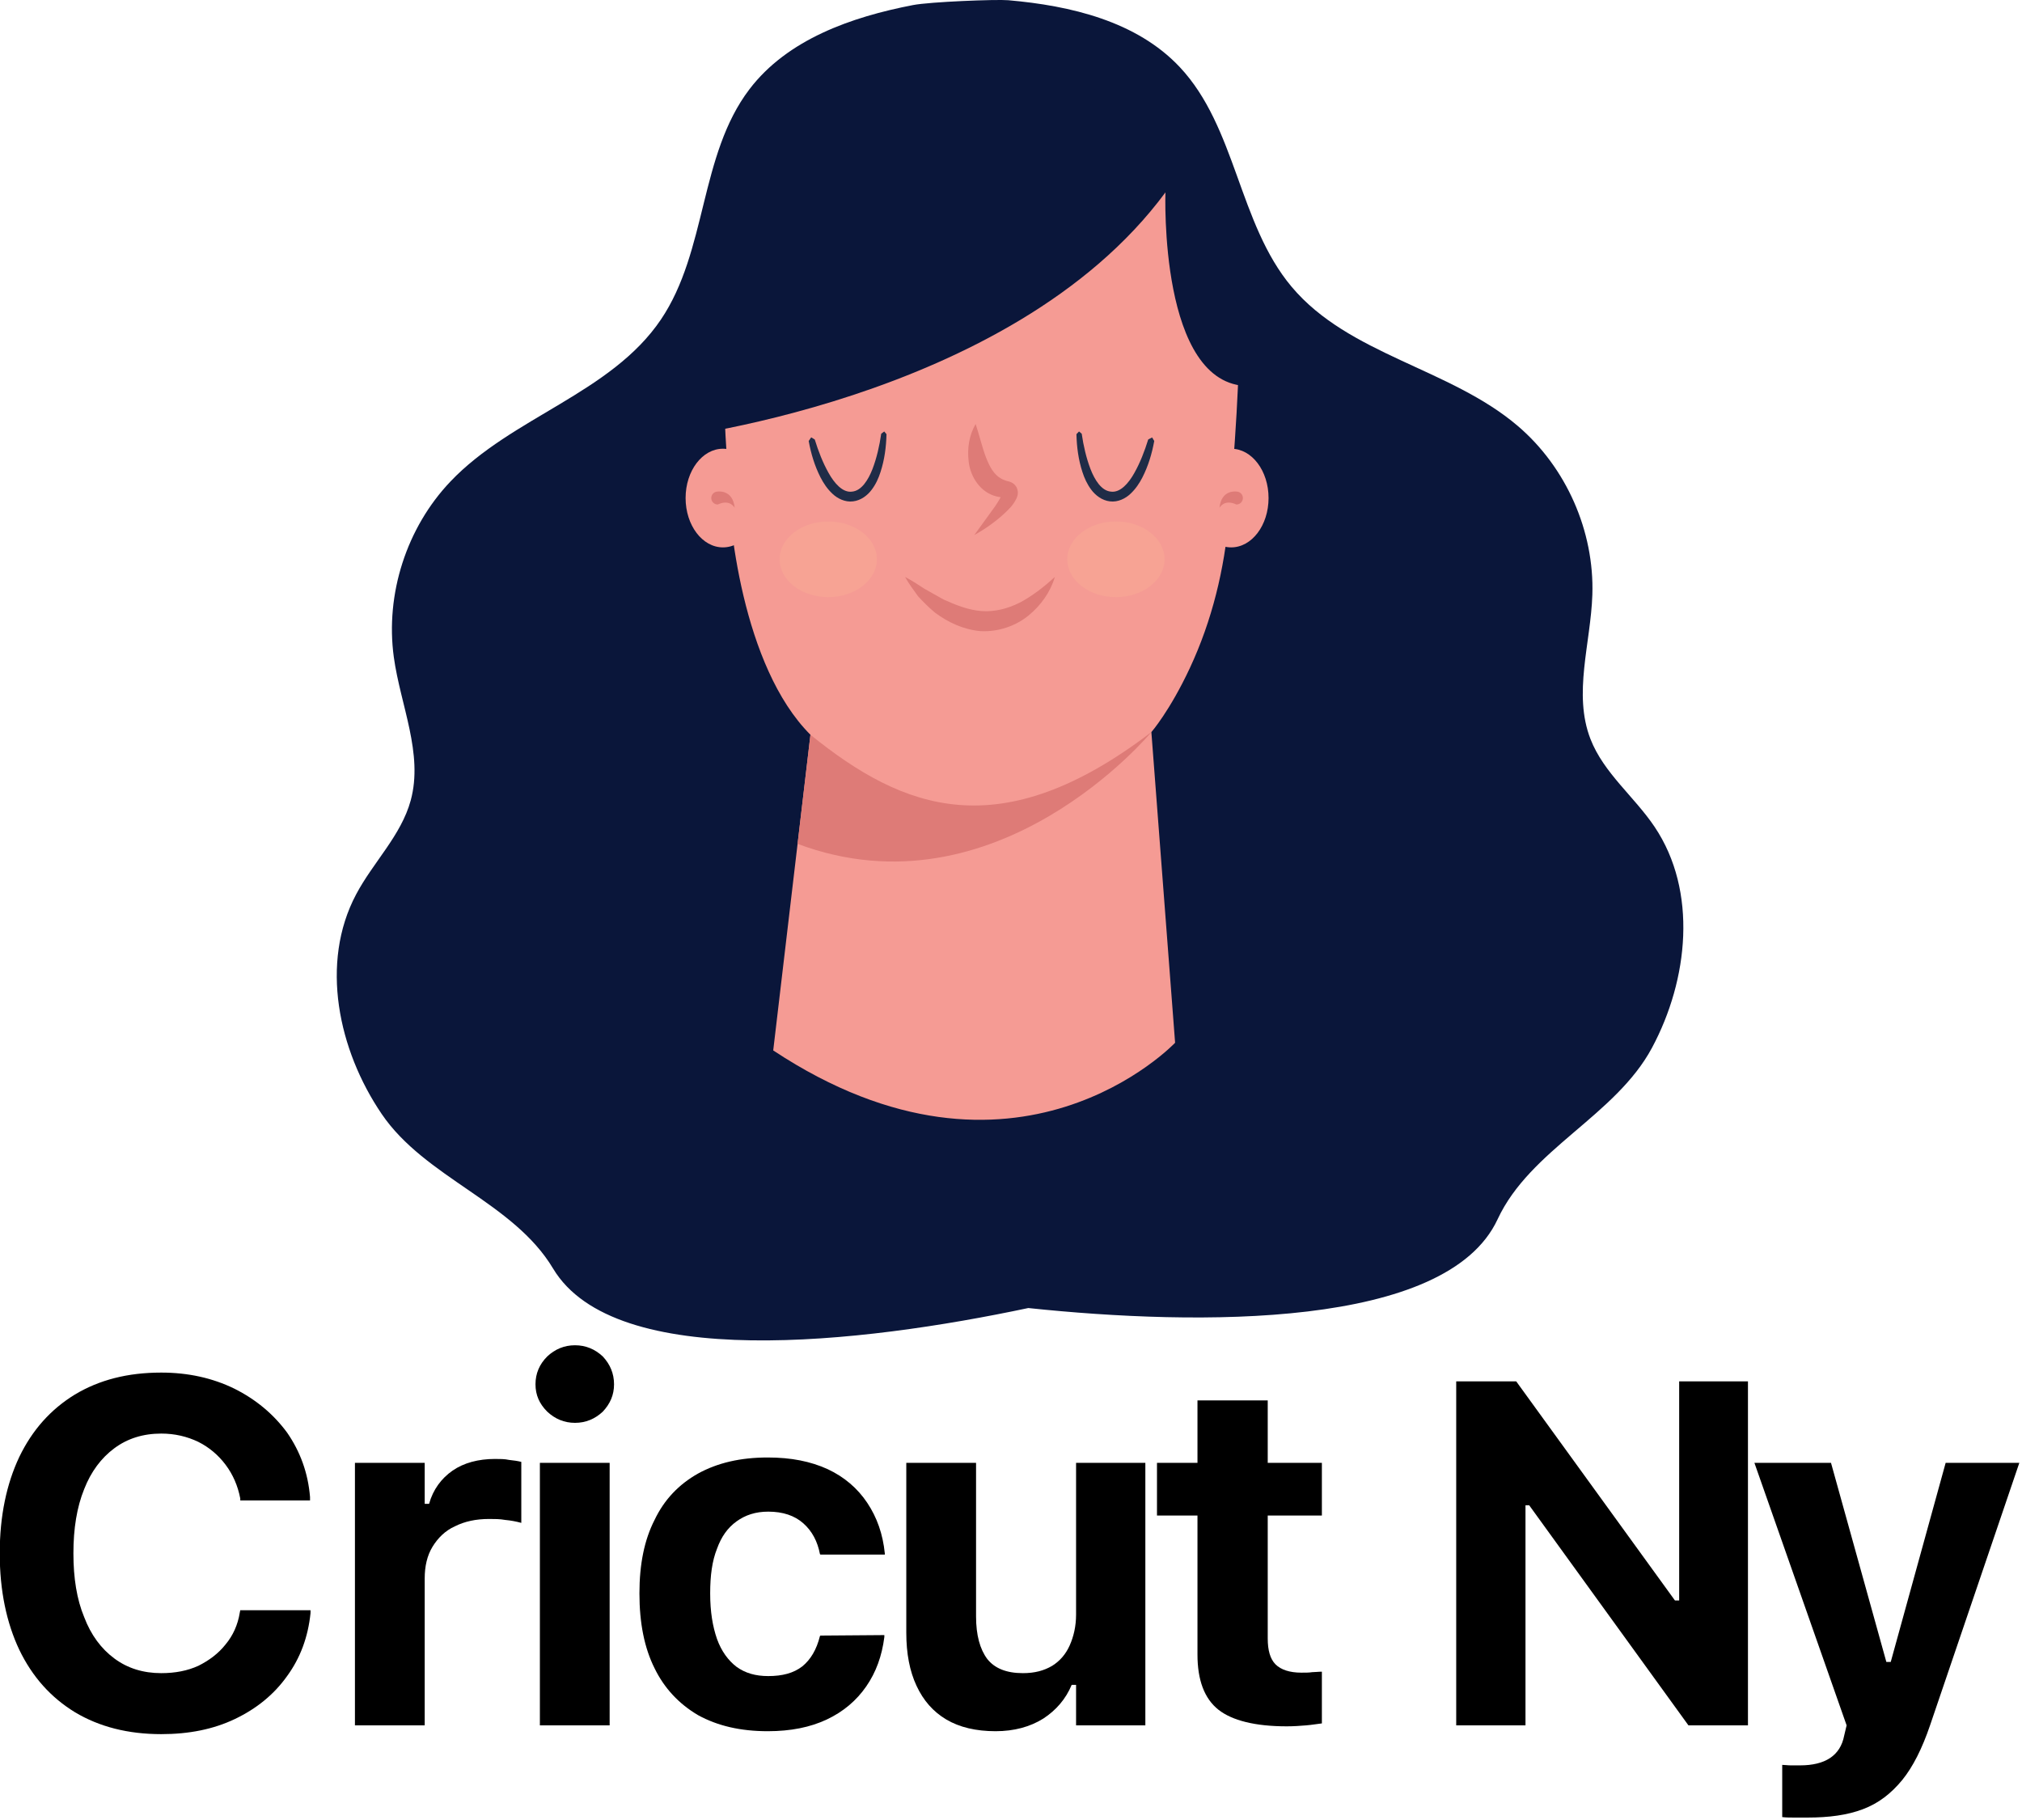 <?xml version="1.0" encoding="UTF-8" standalone="no"?>
<!DOCTYPE svg PUBLIC "-//W3C//DTD SVG 1.1//EN" "http://www.w3.org/Graphics/SVG/1.1/DTD/svg11.dtd">
<svg width="100%" height="100%" viewBox="0 0 230 207" version="1.1" xmlns="http://www.w3.org/2000/svg" xmlns:xlink="http://www.w3.org/1999/xlink" xml:space="preserve" xmlns:serif="http://www.serif.com/" style="fill-rule:evenodd;clip-rule:evenodd;stroke-linejoin:round;stroke-miterlimit:2;">
    <g transform="matrix(1,0,0,1,-35.097,3.405)">
        <g transform="matrix(1.307,0,0,1.307,-46.074,-14.337)">
            <g transform="matrix(0.822,0,0,0.822,43.35,83.704)">
                <g transform="matrix(51.654,0,0,51.654,20,91)">
                    <path d="M0.385,0.018C0.442,0.018 0.492,0.008 0.536,-0.013C0.58,-0.034 0.616,-0.063 0.643,-0.101C0.67,-0.138 0.686,-0.181 0.691,-0.23L0.691,-0.236L0.547,-0.236L0.546,-0.231C0.542,-0.206 0.532,-0.184 0.517,-0.166C0.502,-0.147 0.483,-0.133 0.461,-0.122C0.439,-0.112 0.414,-0.107 0.385,-0.107C0.348,-0.107 0.316,-0.117 0.289,-0.137C0.262,-0.157 0.241,-0.185 0.227,-0.222C0.212,-0.258 0.205,-0.302 0.205,-0.352L0.205,-0.353C0.205,-0.403 0.212,-0.447 0.227,-0.484C0.241,-0.52 0.262,-0.548 0.289,-0.568C0.316,-0.588 0.348,-0.598 0.385,-0.598C0.413,-0.598 0.438,-0.592 0.461,-0.581C0.483,-0.57 0.502,-0.554 0.517,-0.534C0.532,-0.514 0.542,-0.491 0.547,-0.465L0.547,-0.461L0.69,-0.461L0.69,-0.468C0.686,-0.517 0.67,-0.561 0.643,-0.6C0.615,-0.638 0.579,-0.668 0.535,-0.69C0.49,-0.712 0.44,-0.723 0.385,-0.723C0.316,-0.723 0.258,-0.708 0.208,-0.678C0.159,-0.648 0.121,-0.606 0.094,-0.55C0.068,-0.495 0.054,-0.429 0.054,-0.353L0.054,-0.352C0.054,-0.276 0.068,-0.21 0.094,-0.155C0.121,-0.099 0.159,-0.057 0.208,-0.027C0.258,0.003 0.317,0.018 0.385,0.018Z" style="fill-rule:nonzero;"/>
                </g>
                <g transform="matrix(51.654,0,0,51.654,56.728,91)">
                    <path d="M0.071,-0L0.214,-0L0.214,-0.301C0.214,-0.326 0.219,-0.348 0.23,-0.366C0.241,-0.384 0.256,-0.399 0.276,-0.408C0.296,-0.418 0.319,-0.423 0.346,-0.423C0.357,-0.423 0.368,-0.423 0.379,-0.421C0.39,-0.42 0.401,-0.418 0.412,-0.415L0.412,-0.54C0.404,-0.542 0.396,-0.543 0.387,-0.544C0.378,-0.546 0.368,-0.546 0.358,-0.546C0.324,-0.546 0.294,-0.538 0.271,-0.522C0.248,-0.506 0.231,-0.483 0.223,-0.454L0.214,-0.454L0.214,-0.538L0.071,-0.538L0.071,-0Z" style="fill-rule:nonzero;"/>
                </g>
                <g transform="matrix(51.654,0,0,51.654,76.258,91)">
                    <path d="M0.072,-0L0.215,-0L0.215,-0.538L0.072,-0.538L0.072,-0ZM0.144,-0.62C0.166,-0.62 0.185,-0.628 0.201,-0.643C0.216,-0.659 0.224,-0.677 0.224,-0.699C0.224,-0.721 0.216,-0.74 0.201,-0.756C0.185,-0.771 0.166,-0.779 0.144,-0.779C0.122,-0.779 0.103,-0.771 0.087,-0.756C0.071,-0.74 0.063,-0.721 0.063,-0.699C0.063,-0.677 0.071,-0.659 0.087,-0.643C0.103,-0.628 0.122,-0.62 0.144,-0.62Z" style="fill-rule:nonzero;"/>
                </g>
                <g transform="matrix(51.654,0,0,51.654,88.193,91)">
                    <path d="M0.308,0.012C0.355,0.012 0.395,0.004 0.429,-0.012C0.463,-0.028 0.49,-0.051 0.51,-0.08C0.53,-0.109 0.542,-0.142 0.547,-0.181L0.547,-0.185L0.416,-0.184L0.415,-0.183C0.408,-0.155 0.396,-0.135 0.379,-0.121C0.361,-0.107 0.338,-0.101 0.309,-0.101C0.283,-0.101 0.262,-0.107 0.244,-0.12C0.227,-0.133 0.213,-0.152 0.204,-0.177C0.195,-0.203 0.19,-0.233 0.19,-0.27L0.19,-0.271C0.19,-0.307 0.194,-0.337 0.204,-0.362C0.213,-0.387 0.226,-0.405 0.244,-0.418C0.262,-0.431 0.283,-0.438 0.309,-0.438C0.339,-0.438 0.363,-0.43 0.381,-0.414C0.399,-0.398 0.41,-0.377 0.415,-0.351L0.416,-0.35L0.548,-0.35L0.548,-0.352C0.544,-0.392 0.532,-0.426 0.512,-0.456C0.492,-0.486 0.465,-0.509 0.431,-0.525C0.396,-0.541 0.356,-0.549 0.308,-0.549C0.252,-0.549 0.205,-0.538 0.165,-0.516C0.126,-0.494 0.096,-0.463 0.076,-0.421C0.055,-0.38 0.045,-0.33 0.045,-0.271L0.045,-0.27C0.045,-0.21 0.055,-0.159 0.076,-0.117C0.096,-0.076 0.126,-0.044 0.165,-0.021C0.205,0.001 0.252,0.012 0.308,0.012Z" style="fill-rule:nonzero;"/>
                </g>
                <g transform="matrix(51.654,0,0,51.654,115.362,91)">
                    <path d="M0.249,0.012C0.287,0.012 0.32,0.003 0.347,-0.014C0.373,-0.031 0.393,-0.054 0.405,-0.083L0.414,-0.083L0.414,-0L0.556,-0L0.556,-0.538L0.414,-0.538L0.414,-0.227C0.414,-0.203 0.409,-0.182 0.401,-0.164C0.393,-0.146 0.381,-0.132 0.365,-0.122C0.348,-0.112 0.329,-0.107 0.305,-0.107C0.271,-0.107 0.247,-0.117 0.232,-0.136C0.217,-0.156 0.209,-0.185 0.209,-0.223L0.209,-0.538L0.066,-0.538L0.066,-0.19C0.066,-0.147 0.073,-0.111 0.087,-0.081C0.101,-0.051 0.121,-0.028 0.148,-0.012C0.175,0.004 0.209,0.012 0.249,0.012Z" style="fill-rule:nonzero;"/>
                </g>
                <g transform="matrix(51.654,0,0,51.654,143.867,91)">
                    <path d="M0.294,0.002C0.308,0.002 0.322,0.001 0.334,-0C0.346,-0.001 0.357,-0.003 0.366,-0.004L0.366,-0.11C0.359,-0.11 0.352,-0.109 0.346,-0.109C0.34,-0.108 0.333,-0.108 0.324,-0.108C0.3,-0.108 0.282,-0.114 0.271,-0.125C0.26,-0.136 0.255,-0.154 0.255,-0.178L0.255,-0.43L0.366,-0.43L0.366,-0.538L0.255,-0.538L0.255,-0.666L0.111,-0.666L0.111,-0.538L0.028,-0.538L0.028,-0.43L0.111,-0.43L0.111,-0.145C0.111,-0.093 0.125,-0.055 0.154,-0.032C0.182,-0.01 0.229,0.002 0.294,0.002Z" style="fill-rule:nonzero;"/>
                </g>
                <g transform="matrix(51.654,0,0,51.654,172.604,91)">
                    <path d="M0.085,-0L0.227,-0L0.227,-0.451L0.3,-0.451L0.197,-0.503L0.561,-0L0.683,-0L0.683,-0.705L0.542,-0.705L0.542,-0.256L0.468,-0.256L0.571,-0.204L0.208,-0.705L0.085,-0.705L0.085,-0Z" style="fill-rule:nonzero;"/>
                </g>
                <g transform="matrix(51.654,0,0,51.654,207.172,91)">
                    <path d="M0.135,0.189C0.18,0.189 0.217,0.184 0.249,0.172C0.281,0.16 0.307,0.14 0.33,0.112C0.352,0.085 0.371,0.047 0.387,-0L0.57,-0.538L0.419,-0.538L0.291,-0.074L0.322,-0.13L0.28,-0.13L0.313,-0.074L0.184,-0.538L0.027,-0.538L0.216,0L0.211,0.021C0.207,0.042 0.197,0.057 0.182,0.067C0.167,0.077 0.146,0.082 0.121,0.082C0.115,0.082 0.108,0.082 0.101,0.082C0.095,0.082 0.089,0.081 0.084,0.081L0.084,0.188C0.092,0.189 0.101,0.189 0.11,0.189C0.119,0.189 0.127,0.189 0.135,0.189Z" style="fill-rule:nonzero;"/>
                </g>
            </g>
            <g transform="matrix(1.749,0,0,1.749,-1017.26,-49.645)">
                <path d="M699.469,74.311C698.46,72.806 696.932,71.628 696.275,69.938C695.399,67.685 696.289,65.175 696.368,62.759C696.472,59.594 695.066,56.413 692.656,54.359C689.282,51.483 684.257,50.831 681.405,47.437C678.755,44.283 678.655,39.499 675.832,36.499C673.692,34.226 670.413,33.449 667.303,33.178C666.716,33.127 663.41,33.255 662.56,33.42C659.496,34.012 656.314,35.126 654.424,37.609C651.928,40.886 652.325,45.655 650.018,49.068C647.535,52.741 642.604,53.912 639.548,57.123C637.364,59.416 636.298,62.726 636.729,65.863C637.059,68.258 638.206,70.662 637.569,72.994C637.092,74.742 635.694,76.073 634.848,77.676C633.048,81.079 633.961,85.406 636.124,88.591C638.286,91.776 642.676,92.976 644.652,96.28C647.733,101.427 659.978,100.011 668.301,98.248C676.763,99.14 689.12,99.283 691.652,93.834C693.274,90.344 697.516,88.693 699.335,85.301C701.154,81.908 701.613,77.509 699.469,74.311Z" style="fill:rgb(10,22,58);fill-rule:nonzero;"/>
                <path d="M678.739,49.565C678.587,47.939 678.223,46.32 677.526,44.842C675.528,40.601 671.742,37.817 666.857,37.835C659.934,37.862 655.71,41.63 653.589,48.882C652.921,51.166 653.205,54.258 653.355,56.85C653.355,59.019 654.055,66.319 657.46,69.725L655.608,85.431C667.694,93.416 675.606,85.049 675.606,85.049L674.425,69.592C674.425,69.592 675.337,68.551 676.339,66.407C677.445,64.041 678.064,61.483 678.286,58.88C678.537,55.937 678.893,51.203 678.739,49.565Z" style="fill:rgb(245,155,148);fill-rule:nonzero;"/>
                <path d="M657.46,69.725C662.088,73.465 666.896,75.337 674.425,69.592C674.425,69.592 666.745,78.871 656.82,75.153L657.46,69.725Z" style="fill:rgb(222,123,119);fill-rule:nonzero;"/>
                <path d="M654.967,57.947C654.967,59.303 654.135,60.402 653.107,60.402C652.081,60.402 651.248,59.303 651.248,57.947C651.248,56.591 652.081,55.493 653.107,55.493C654.135,55.493 654.967,56.591 654.967,57.947Z" style="fill:rgb(245,155,148);fill-rule:nonzero;"/>
                <path d="M652.848,57.624C652.669,57.624 652.525,57.769 652.525,57.947C652.525,58.125 652.669,58.269 652.848,58.269C653.459,57.98 653.69,58.433 653.69,58.433C653.598,57.507 652.848,57.624 652.848,57.624Z" style="fill:rgb(222,123,119);fill-rule:nonzero;"/>
                <path d="M676.537,57.947C676.537,59.303 677.37,60.402 678.396,60.402C679.424,60.402 680.256,59.303 680.256,57.947C680.256,56.591 679.424,55.493 678.396,55.493C677.37,55.493 676.537,56.591 676.537,57.947Z" style="fill:rgb(245,155,148);fill-rule:nonzero;"/>
                <path d="M678.657,57.624C678.835,57.624 678.979,57.769 678.979,57.947C678.979,58.125 678.835,58.269 678.657,58.269L678.656,58.269C678.045,57.98 677.814,58.433 677.814,58.433C677.906,57.507 678.657,57.624 678.657,57.624Z" style="fill:rgb(222,123,119);fill-rule:nonzero;"/>
                <path d="M665.68,54.263C665.879,54.87 666.006,55.426 666.192,55.917C666.384,56.41 666.598,56.784 666.938,56.971C667.022,57.028 667.126,57.059 667.233,57.097C667.326,57.123 667.567,57.147 667.719,57.414C667.838,57.677 667.757,57.844 667.724,57.943C667.54,58.334 667.315,58.516 667.088,58.735C666.634,59.149 666.144,59.494 665.614,59.787L666.651,58.355C666.803,58.128 666.973,57.855 667.01,57.696C667.024,57.66 666.974,57.667 667.025,57.798C667.103,57.929 667.181,57.92 667.133,57.923C666.95,57.915 666.762,57.89 666.576,57.825C665.795,57.552 665.396,56.756 665.333,56.122C665.256,55.463 665.357,54.825 665.68,54.263Z" style="fill:rgb(222,123,119);fill-rule:nonzero;"/>
                <g transform="matrix(1,0,0,1,92.025,3.184)">
                    <path d="M577.598,58.687C577.378,59.434 576.907,60.105 576.272,60.62C575.636,61.136 574.769,61.429 573.905,61.385C573.043,61.31 572.275,60.943 571.637,60.468C571.332,60.215 571.053,59.935 570.791,59.651C570.561,59.335 570.332,59.024 570.144,58.689C570.493,58.872 570.804,59.079 571.112,59.28L572.056,59.81C572.697,60.099 573.325,60.345 573.967,60.387C574.604,60.431 575.234,60.272 575.847,59.969C576.451,59.65 577.03,59.209 577.598,58.687Z" style="fill:rgb(222,123,119);fill-rule:nonzero;"/>
                </g>
                <path d="M661.245,54.769C661.229,55.404 661.149,56.03 660.949,56.647C660.851,56.955 660.716,57.26 660.504,57.538C660.3,57.811 659.976,58.065 659.582,58.112C659.185,58.165 658.8,57.968 658.552,57.73C658.295,57.489 658.111,57.21 657.962,56.921C657.667,56.341 657.487,55.735 657.373,55.108L657.498,54.927L657.675,55.034L657.677,55.041C657.854,55.615 658.077,56.191 658.365,56.702C658.645,57.203 659.063,57.691 659.526,57.628C660.003,57.589 660.339,57.039 660.548,56.503C660.758,55.952 660.896,55.349 660.981,54.753L660.982,54.747L661.132,54.635L661.245,54.769Z" style="fill:rgb(31,44,71);fill-rule:nonzero;"/>
                <path d="M670.96,54.753C671.046,55.349 671.185,55.952 671.395,56.503C671.603,57.039 671.938,57.589 672.415,57.628C672.878,57.691 673.298,57.203 673.576,56.702C673.865,56.191 674.087,55.615 674.265,55.041L674.267,55.034L674.462,54.931L674.568,55.108C674.454,55.735 674.274,56.341 673.979,56.921C673.83,57.21 673.646,57.49 673.39,57.73C673.143,57.969 672.758,58.165 672.359,58.112C671.967,58.066 671.642,57.811 671.438,57.538C671.227,57.26 671.092,56.955 670.992,56.647C670.792,56.03 670.712,55.404 670.696,54.769L670.825,54.634L670.959,54.747L670.96,54.753Z" style="fill:rgb(31,44,71);fill-rule:nonzero;"/>
                <path d="M658.347,62.876C657.01,62.876 655.926,62.034 655.926,60.994C655.926,59.954 657.01,59.112 658.347,59.112C659.683,59.112 660.766,59.954 660.766,60.994C660.766,62.034 659.683,62.876 658.347,62.876Z" style="fill:rgb(247,163,148);fill-rule:nonzero;"/>
                <path d="M672.661,62.876C671.324,62.876 670.241,62.034 670.241,60.994C670.241,59.954 671.324,59.112 672.661,59.112C673.998,59.112 675.081,59.954 675.081,60.994C675.081,62.034 673.998,62.876 672.661,62.876Z" style="fill:rgb(247,163,148);fill-rule:nonzero;"/>
                <path d="M649.848,55.052C649.848,55.052 667.394,53.204 675.125,42.739C675.125,42.739 674.787,52.374 679.264,52.374C679.264,52.374 680.72,37.024 667.604,37.024C654.488,37.024 651.123,47.703 649.848,55.052Z" style="fill:rgb(10,22,58);fill-rule:nonzero;"/>
            </g>
        </g>
    </g>
</svg>
